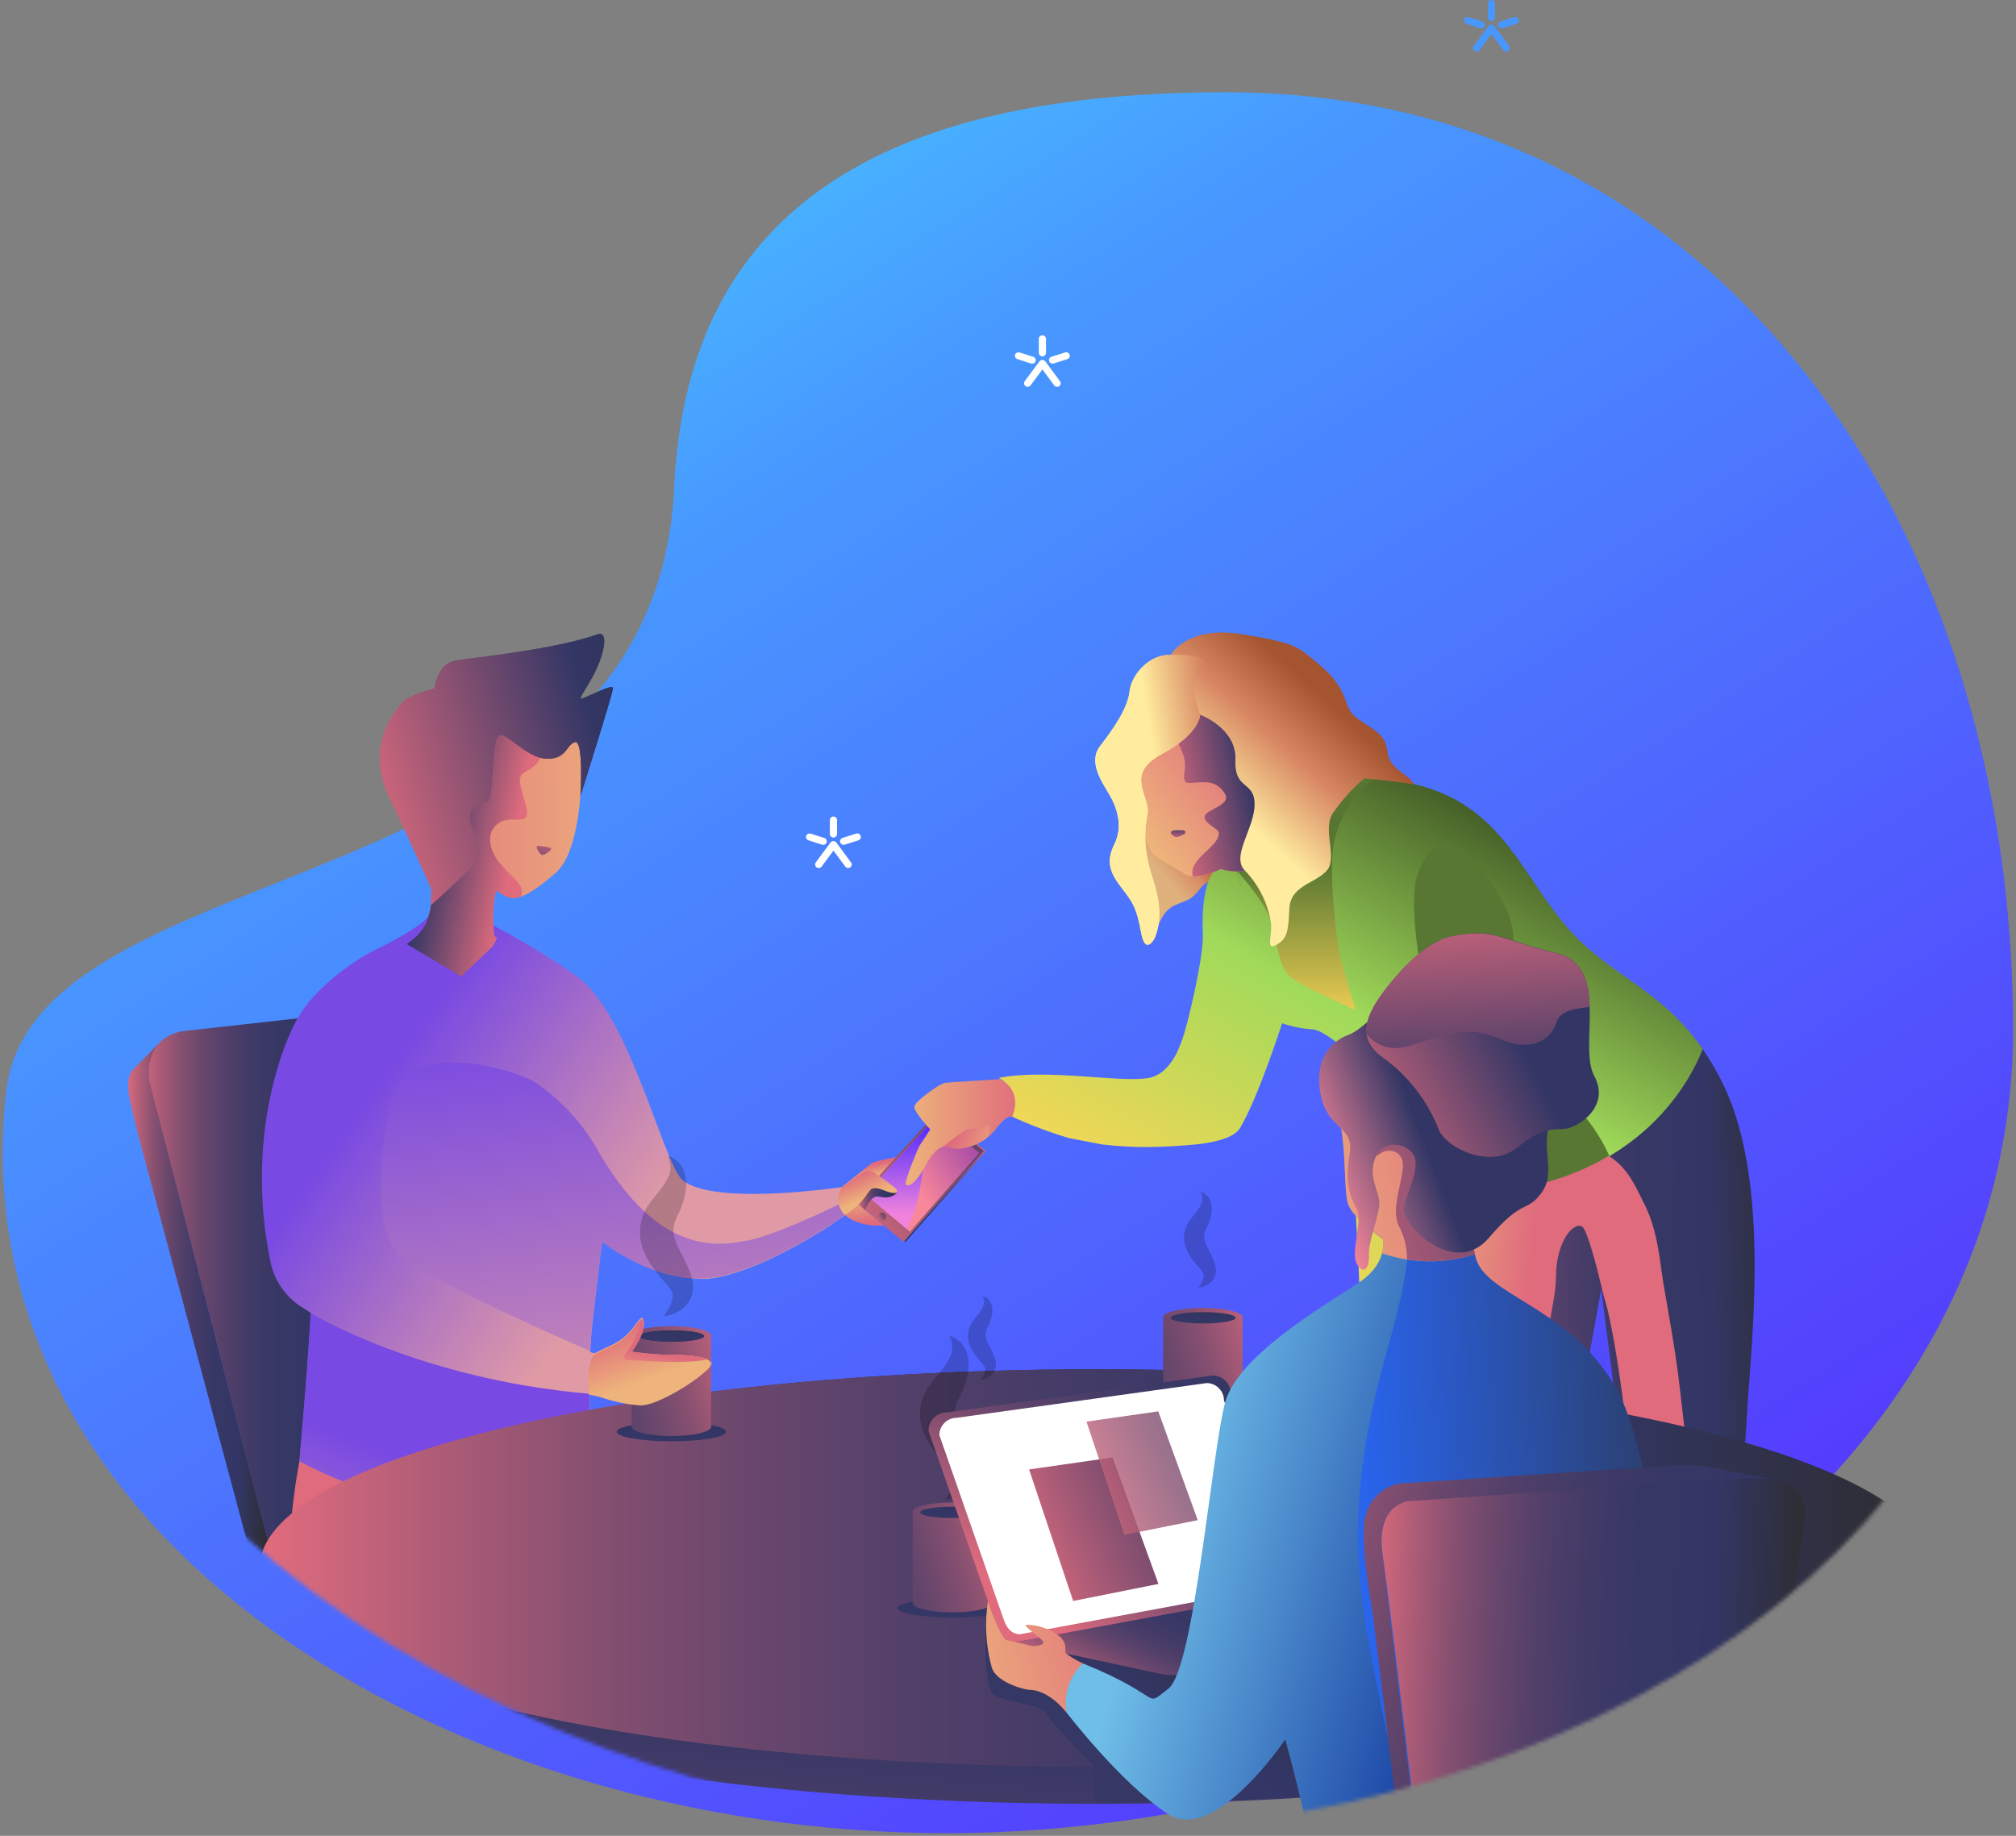 <?xml version="1.0" encoding="UTF-8"?>
<svg width="504px" height="459px" viewBox="0 0 504 459" version="1.1" xmlns="http://www.w3.org/2000/svg" xmlns:xlink="http://www.w3.org/1999/xlink">
    <rect x="0" y="0" width="504" height="459" fill="#808080" stroke="none"/>
    <!-- Generator: sketchtool 52.4 (67378) - http://www.bohemiancoding.com/sketch -->
    <title>ABD3D48F-5457-4767-8F2E-A13DF7ABBF58@1x</title>
    <desc>Created with sketchtool.</desc>
    <defs>
        <linearGradient x1="9.367%" y1="94.139%" x2="79.127%" y2="-1.04083409e-14%" id="linearGradient-1">
            <stop stop-color="#562FFD" offset="0%"></stop>
            <stop stop-color="#4897FF" offset="74.366%"></stop>
            <stop stop-color="#48D3FF" offset="100%"></stop>
        </linearGradient>
        <path d="M267.073,435.851 C391.378,435.851 514.47,362.058 502.171,250.518 C495.396,189.07 340.04,204.965 335.175,99.455 C331.813,26.553 278.15,0.578 197.3,0.578 C72.996,0.578 0.447,110.213 0.447,234.839 C0.447,359.465 142.769,435.851 267.073,435.851 Z" id="path-2"></path>
        <linearGradient x1="-0.013%" y1="50%" x2="100%" y2="50%" id="linearGradient-4">
            <stop stop-color="#DF6B7D" offset="0%"></stop>
            <stop stop-color="#D5687C" offset="2%"></stop>
            <stop stop-color="#AA5B76" offset="11%"></stop>
            <stop stop-color="#854F70" offset="20%"></stop>
            <stop stop-color="#67466C" offset="30%"></stop>
            <stop stop-color="#503F69" offset="40%"></stop>
            <stop stop-color="#403A67" offset="51%"></stop>
            <stop stop-color="#363765" offset="63%"></stop>
            <stop stop-color="#333665" offset="79%"></stop>
            <stop stop-color="#2F3043" offset="93%"></stop>
            <stop stop-color="#2D2D2F" offset="100%"></stop>
        </linearGradient>
        <linearGradient x1="-0.14%" y1="50.011%" x2="99.956%" y2="50.011%" id="linearGradient-5">
            <stop stop-color="#DF6B7D" offset="0%"></stop>
            <stop stop-color="#D5687C" offset="2%"></stop>
            <stop stop-color="#AA5B76" offset="11%"></stop>
            <stop stop-color="#854F70" offset="20%"></stop>
            <stop stop-color="#67466C" offset="30%"></stop>
            <stop stop-color="#503F69" offset="40%"></stop>
            <stop stop-color="#403A67" offset="51%"></stop>
            <stop stop-color="#363765" offset="63%"></stop>
            <stop stop-color="#333665" offset="79%"></stop>
            <stop stop-color="#2F3043" offset="93%"></stop>
            <stop stop-color="#2D2D2F" offset="100%"></stop>
        </linearGradient>
        <linearGradient x1="25.222%" y1="46.837%" x2="57.889%" y2="18.418%" id="linearGradient-6">
            <stop stop-color="#DFB27D" offset="0%"></stop>
            <stop stop-color="#D98A65" offset="54%"></stop>
            <stop stop-color="#A4542F" offset="100%"></stop>
        </linearGradient>
        <linearGradient x1="8.857%" y1="55.147%" x2="106.124%" y2="48.491%" id="linearGradient-7">
            <stop stop-color="#DF6B7D" offset="0%"></stop>
            <stop stop-color="#D5687C" offset="2%"></stop>
            <stop stop-color="#AA5B76" offset="11%"></stop>
            <stop stop-color="#854F70" offset="20%"></stop>
            <stop stop-color="#67466C" offset="30%"></stop>
            <stop stop-color="#503F69" offset="40%"></stop>
            <stop stop-color="#403A67" offset="51%"></stop>
            <stop stop-color="#363765" offset="63%"></stop>
            <stop stop-color="#333665" offset="79%"></stop>
            <stop stop-color="#2F3043" offset="93%"></stop>
            <stop stop-color="#2D2D2F" offset="100%"></stop>
        </linearGradient>
        <linearGradient x1="-967.444%" y1="1188.556%" x2="5988.556%" y2="-6604.444%" id="linearGradient-8">
            <stop stop-color="#6FBEE8" offset="0%"></stop>
            <stop stop-color="#2964EC" offset="48%"></stop>
            <stop stop-color="#2D2D2F" offset="100%"></stop>
        </linearGradient>
        <linearGradient x1="26.058%" y1="87.751%" x2="86.618%" y2="1.134%" id="linearGradient-9">
            <stop stop-color="#FFD656" offset="0%"></stop>
            <stop stop-color="#A0DA5A" offset="48%"></stop>
            <stop stop-color="#253316" offset="100%"></stop>
        </linearGradient>
        <linearGradient x1="2.36%" y1="42.561%" x2="40.881%" y2="50.88%" id="linearGradient-10">
            <stop stop-color="#EEB47B" offset="0%"></stop>
            <stop stop-color="#DF6B7D" offset="100%"></stop>
        </linearGradient>
        <linearGradient x1="50%" y1="108.18%" x2="50%" y2="38.257%" id="linearGradient-11">
            <stop stop-color="#FCD656" offset="0%"></stop>
            <stop stop-color="#567631" offset="100%"></stop>
        </linearGradient>
        <linearGradient x1="-53.484%" y1="54.964%" x2="14.278%" y2="50.04%" id="linearGradient-12">
            <stop stop-color="#FED656" offset="0%"></stop>
            <stop stop-color="#577732" offset="100%"></stop>
        </linearGradient>
        <linearGradient x1="14.503%" y1="79.219%" x2="69.126%" y2="32.964%" id="linearGradient-13">
            <stop stop-color="#EEB47B" offset="0%"></stop>
            <stop stop-color="#DF6B7D" offset="100%"></stop>
        </linearGradient>
        <linearGradient x1="-2.213%" y1="67.627%" x2="61.366%" y2="45.843%" id="linearGradient-14">
            <stop stop-color="#DF6B7D" offset="0%"></stop>
            <stop stop-color="#333665" offset="100%"></stop>
        </linearGradient>
        <linearGradient x1="27.358%" y1="137.783%" x2="63.558%" y2="-32.241%" id="linearGradient-15">
            <stop stop-color="#DF6B7D" offset="0%"></stop>
            <stop stop-color="#333665" offset="100%"></stop>
        </linearGradient>
        <linearGradient x1="41.922%" y1="53.954%" x2="71.574%" y2="20.955%" id="linearGradient-16">
            <stop stop-color="#FFEC9F" offset="0%"></stop>
            <stop stop-color="#D98A65" offset="54%"></stop>
            <stop stop-color="#A4542F" offset="100%"></stop>
        </linearGradient>
        <linearGradient x1="56.285%" y1="48.581%" x2="130.408%" y2="22.081%" id="linearGradient-17">
            <stop stop-color="#FFEC9F" offset="0%"></stop>
            <stop stop-color="#D98A65" offset="54%"></stop>
            <stop stop-color="#A4542F" offset="100%"></stop>
        </linearGradient>
        <linearGradient x1="57.113%" y1="65.923%" x2="42.569%" y2="30.629%" id="linearGradient-18">
            <stop stop-color="#EEB47B" offset="0%"></stop>
            <stop stop-color="#DF6B7D" offset="100%"></stop>
        </linearGradient>
        <linearGradient x1="30.414%" y1="-36.213%" x2="50.637%" y2="79.215%" id="linearGradient-19">
            <stop stop-color="#EEB47B" offset="0%"></stop>
            <stop stop-color="#DF6B7D" offset="100%"></stop>
        </linearGradient>
        <linearGradient x1="67.301%" y1="50.38%" x2="16.975%" y2="49.956%" id="linearGradient-20">
            <stop stop-color="#EEB47B" offset="0%"></stop>
            <stop stop-color="#DF6B7D" offset="100%"></stop>
        </linearGradient>
        <linearGradient x1="74.193%" y1="56.271%" x2="21.091%" y2="36.343%" id="linearGradient-21">
            <stop stop-color="#DF6B7D" offset="0%"></stop>
            <stop stop-color="#333665" offset="100%"></stop>
        </linearGradient>
        <linearGradient x1="53.687%" y1="69.192%" x2="12.716%" y2="37.812%" id="linearGradient-22">
            <stop stop-color="#DF9AA6" offset="6%"></stop>
            <stop stop-color="#7849E3" offset="100%"></stop>
        </linearGradient>
        <linearGradient x1="138.134%" y1="-103.973%" x2="-130.519%" y2="283.576%" id="linearGradient-23">
            <stop stop-color="#DF6B7D" offset="0%"></stop>
            <stop stop-color="#333665" offset="100%"></stop>
        </linearGradient>
        <linearGradient x1="71.107%" y1="151.51%" x2="37.781%" y2="-4.508%" id="linearGradient-24">
            <stop stop-color="#DF9AA6" offset="6%"></stop>
            <stop stop-color="#7849E3" offset="100%"></stop>
        </linearGradient>
        <linearGradient x1="-2.944%" y1="64.498%" x2="172.262%" y2="8.319%" id="linearGradient-25">
            <stop stop-color="#DF6B7D" offset="0%"></stop>
            <stop stop-color="#333665" offset="54%"></stop>
            <stop stop-color="#2D2D2F" offset="100%"></stop>
        </linearGradient>
        <linearGradient x1="-7.914%" y1="169.304%" x2="41.992%" y2="60.95%" id="linearGradient-26">
            <stop stop-color="#DF9AA6" offset="6%"></stop>
            <stop stop-color="#7849E3" offset="100%"></stop>
        </linearGradient>
        <linearGradient x1="-6.229%" y1="86.478%" x2="314.854%" y2="-120.567%" id="linearGradient-27">
            <stop stop-color="#DF6B7D" offset="0%"></stop>
            <stop stop-color="#D5687C" offset="2%"></stop>
            <stop stop-color="#AA5B76" offset="11%"></stop>
            <stop stop-color="#854F70" offset="20%"></stop>
            <stop stop-color="#67466C" offset="30%"></stop>
            <stop stop-color="#503F69" offset="40%"></stop>
            <stop stop-color="#403A67" offset="51%"></stop>
            <stop stop-color="#363765" offset="63%"></stop>
            <stop stop-color="#333665" offset="79%"></stop>
            <stop stop-color="#2F3043" offset="93%"></stop>
            <stop stop-color="#2D2D2F" offset="100%"></stop>
        </linearGradient>
        <linearGradient x1="50%" y1="69.87%" x2="117.394%" y2="26.743%" id="linearGradient-28">
            <stop stop-color="#F88799" offset="0%"></stop>
            <stop stop-color="#923CAC" offset="100%"></stop>
        </linearGradient>
        <linearGradient x1="26.561%" y1="87.578%" x2="26.561%" y2="10.475%" id="linearGradient-29">
            <stop stop-color="#F283DD" offset="0%"></stop>
            <stop stop-color="#562FFD" offset="100%"></stop>
        </linearGradient>
        <linearGradient x1="0.317%" y1="50.26%" x2="100%" y2="50.26%" id="linearGradient-30">
            <stop stop-color="#DF6B7D" offset="0%"></stop>
            <stop stop-color="#D5687C" offset="2%"></stop>
            <stop stop-color="#AA5B76" offset="11%"></stop>
            <stop stop-color="#854F70" offset="20%"></stop>
            <stop stop-color="#67466C" offset="30%"></stop>
            <stop stop-color="#503F69" offset="40%"></stop>
            <stop stop-color="#403A67" offset="51%"></stop>
            <stop stop-color="#363765" offset="63%"></stop>
            <stop stop-color="#333665" offset="79%"></stop>
            <stop stop-color="#2F3043" offset="93%"></stop>
            <stop stop-color="#2D2D2F" offset="100%"></stop>
        </linearGradient>
        <linearGradient x1="50.312%" y1="62.786%" x2="22.082%" y2="15.96%" id="linearGradient-31">
            <stop stop-color="#EEB47B" offset="0%"></stop>
            <stop stop-color="#DF6B7D" offset="100%"></stop>
        </linearGradient>
        <linearGradient x1="-3%" y1="85%" x2="299%" y2="-113%" id="linearGradient-32">
            <stop stop-color="#DF6B7D" offset="0%"></stop>
            <stop stop-color="#D5687C" offset="2%"></stop>
            <stop stop-color="#AA5B76" offset="11%"></stop>
            <stop stop-color="#854F70" offset="20%"></stop>
            <stop stop-color="#67466C" offset="30%"></stop>
            <stop stop-color="#503F69" offset="40%"></stop>
            <stop stop-color="#403A67" offset="51%"></stop>
            <stop stop-color="#363765" offset="63%"></stop>
            <stop stop-color="#333665" offset="79%"></stop>
            <stop stop-color="#2F3043" offset="93%"></stop>
            <stop stop-color="#2D2D2F" offset="100%"></stop>
        </linearGradient>
        <linearGradient x1="80%" y1="3.073%" x2="-34.627%" y2="141.986%" id="linearGradient-33">
            <stop stop-color="#DF6B7D" offset="0%"></stop>
            <stop stop-color="#D5687C" offset="2%"></stop>
            <stop stop-color="#AA5B76" offset="11%"></stop>
            <stop stop-color="#854F70" offset="20%"></stop>
            <stop stop-color="#67466C" offset="30%"></stop>
            <stop stop-color="#503F69" offset="40%"></stop>
            <stop stop-color="#403A67" offset="51%"></stop>
            <stop stop-color="#363765" offset="63%"></stop>
            <stop stop-color="#333665" offset="79%"></stop>
            <stop stop-color="#2F3043" offset="93%"></stop>
            <stop stop-color="#2D2D2F" offset="100%"></stop>
        </linearGradient>
        <linearGradient x1="12.223%" y1="147.507%" x2="52.511%" y2="43.517%" id="linearGradient-34">
            <stop stop-color="#DF6B7D" offset="0%"></stop>
            <stop stop-color="#D5687C" offset="2%"></stop>
            <stop stop-color="#AA5B76" offset="11%"></stop>
            <stop stop-color="#854F70" offset="20%"></stop>
            <stop stop-color="#67466C" offset="30%"></stop>
            <stop stop-color="#503F69" offset="40%"></stop>
            <stop stop-color="#403A67" offset="51%"></stop>
            <stop stop-color="#363765" offset="63%"></stop>
            <stop stop-color="#333665" offset="79%"></stop>
            <stop stop-color="#2F3043" offset="93%"></stop>
            <stop stop-color="#2D2D2F" offset="100%"></stop>
        </linearGradient>
        <linearGradient x1="-7.80930615e-15%" y1="50%" x2="99.996%" y2="50%" id="linearGradient-35">
            <stop stop-color="#DF6B7D" offset="0%"></stop>
            <stop stop-color="#D5687C" offset="2%"></stop>
            <stop stop-color="#AA5B76" offset="11%"></stop>
            <stop stop-color="#854F70" offset="20%"></stop>
            <stop stop-color="#67466C" offset="30%"></stop>
            <stop stop-color="#503F69" offset="40%"></stop>
            <stop stop-color="#403A67" offset="51%"></stop>
            <stop stop-color="#363765" offset="63%"></stop>
            <stop stop-color="#333665" offset="79%"></stop>
            <stop stop-color="#2F3043" offset="93%"></stop>
            <stop stop-color="#2D2D2F" offset="100%"></stop>
        </linearGradient>
        <linearGradient x1="-118.471%" y1="574.522%" x2="101.618%" y2="-110.828%" id="linearGradient-36">
            <stop stop-color="#DF6B7D" offset="0%"></stop>
            <stop stop-color="#D5687C" offset="2%"></stop>
            <stop stop-color="#AA5B76" offset="11%"></stop>
            <stop stop-color="#854F70" offset="20%"></stop>
            <stop stop-color="#67466C" offset="30%"></stop>
            <stop stop-color="#503F69" offset="40%"></stop>
            <stop stop-color="#403A67" offset="51%"></stop>
            <stop stop-color="#363765" offset="63%"></stop>
            <stop stop-color="#333665" offset="79%"></stop>
            <stop stop-color="#2F3043" offset="93%"></stop>
            <stop stop-color="#2D2D2F" offset="100%"></stop>
        </linearGradient>
        <linearGradient x1="140.892%" y1="11.007%" x2="-288.701%" y2="195.354%" id="linearGradient-37">
            <stop stop-color="#DF6B7D" offset="0%"></stop>
            <stop stop-color="#D5687C" offset="2%"></stop>
            <stop stop-color="#AA5B76" offset="11%"></stop>
            <stop stop-color="#854F70" offset="20%"></stop>
            <stop stop-color="#67466C" offset="30%"></stop>
            <stop stop-color="#503F69" offset="40%"></stop>
            <stop stop-color="#403A67" offset="51%"></stop>
            <stop stop-color="#363765" offset="63%"></stop>
            <stop stop-color="#333665" offset="79%"></stop>
            <stop stop-color="#2F3043" offset="93%"></stop>
            <stop stop-color="#2D2D2F" offset="100%"></stop>
        </linearGradient>
        <linearGradient x1="-118.421%" y1="575.269%" x2="101.598%" y2="-111.29%" id="linearGradient-38">
            <stop stop-color="#DF6B7D" offset="0%"></stop>
            <stop stop-color="#D5687C" offset="2%"></stop>
            <stop stop-color="#AA5B76" offset="11%"></stop>
            <stop stop-color="#854F70" offset="20%"></stop>
            <stop stop-color="#67466C" offset="30%"></stop>
            <stop stop-color="#503F69" offset="40%"></stop>
            <stop stop-color="#403A67" offset="51%"></stop>
            <stop stop-color="#363765" offset="63%"></stop>
            <stop stop-color="#333665" offset="79%"></stop>
            <stop stop-color="#2F3043" offset="93%"></stop>
            <stop stop-color="#2D2D2F" offset="100%"></stop>
        </linearGradient>
        <linearGradient x1="50.747%" y1="69.4%" x2="21.348%" y2="16.751%" id="linearGradient-39">
            <stop stop-color="#EEB47B" offset="0%"></stop>
            <stop stop-color="#DF6B7D" offset="100%"></stop>
        </linearGradient>
        <linearGradient x1="30.425%" y1="153.92%" x2="51.137%" y2="80.127%" id="linearGradient-40">
            <stop stop-color="#EEB47B" offset="0%"></stop>
            <stop stop-color="#DF6B7D" offset="100%"></stop>
        </linearGradient>
        <linearGradient x1="-101.221%" y1="194.372%" x2="96.78%" y2="3.246%" id="linearGradient-41">
            <stop stop-color="#DF6B7D" offset="0%"></stop>
            <stop stop-color="#D5687C" offset="2%"></stop>
            <stop stop-color="#AA5B76" offset="11%"></stop>
            <stop stop-color="#854F70" offset="20%"></stop>
            <stop stop-color="#67466C" offset="30%"></stop>
            <stop stop-color="#503F69" offset="40%"></stop>
            <stop stop-color="#403A67" offset="51%"></stop>
            <stop stop-color="#363765" offset="63%"></stop>
            <stop stop-color="#333665" offset="79%"></stop>
            <stop stop-color="#2F3043" offset="93%"></stop>
            <stop stop-color="#2D2D2F" offset="100%"></stop>
        </linearGradient>
        <linearGradient x1="1.898%" y1="75.347%" x2="110.868%" y2="26.727%" id="linearGradient-42">
            <stop stop-color="#DF6B7D" offset="0%"></stop>
            <stop stop-color="#D5687C" offset="2%"></stop>
            <stop stop-color="#AA5B76" offset="11%"></stop>
            <stop stop-color="#854F70" offset="20%"></stop>
            <stop stop-color="#67466C" offset="30%"></stop>
            <stop stop-color="#503F69" offset="40%"></stop>
            <stop stop-color="#403A67" offset="51%"></stop>
            <stop stop-color="#363765" offset="63%"></stop>
            <stop stop-color="#333665" offset="79%"></stop>
            <stop stop-color="#2F3043" offset="93%"></stop>
            <stop stop-color="#2D2D2F" offset="100%"></stop>
        </linearGradient>
        <linearGradient x1="18.445%" y1="77.084%" x2="127.809%" y2="-25.219%" id="linearGradient-43">
            <stop stop-color="#DF6B7D" offset="0%"></stop>
            <stop stop-color="#D5687C" offset="2%"></stop>
            <stop stop-color="#AA5B76" offset="11%"></stop>
            <stop stop-color="#854F70" offset="20%"></stop>
            <stop stop-color="#67466C" offset="30%"></stop>
            <stop stop-color="#503F69" offset="40%"></stop>
            <stop stop-color="#403A67" offset="51%"></stop>
            <stop stop-color="#363765" offset="63%"></stop>
            <stop stop-color="#333665" offset="79%"></stop>
            <stop stop-color="#2F3043" offset="93%"></stop>
            <stop stop-color="#2D2D2F" offset="100%"></stop>
        </linearGradient>
        <linearGradient x1="20.144%" y1="39.081%" x2="62.821%" y2="58.961%" id="linearGradient-44">
            <stop stop-color="#6FBEE8" offset="0%"></stop>
            <stop stop-color="#1C46A6" offset="100%"></stop>
        </linearGradient>
        <linearGradient x1="-109.959%" y1="68.39%" x2="137.444%" y2="37.978%" id="linearGradient-45">
            <stop stop-color="#6FBEE8" offset="0%"></stop>
            <stop stop-color="#2964EC" offset="48%"></stop>
            <stop stop-color="#2D2D2F" offset="100%"></stop>
        </linearGradient>
        <linearGradient x1="-35.784%" y1="87.655%" x2="92.72%" y2="35.646%" id="linearGradient-46">
            <stop stop-color="#EEB47B" offset="0%"></stop>
            <stop stop-color="#DF6B7D" offset="100%"></stop>
        </linearGradient>
        <linearGradient x1="-78.961%" y1="87.207%" x2="219.613%" y2="-5.977%" id="linearGradient-47">
            <stop stop-color="#DF6B7D" offset="0%"></stop>
            <stop stop-color="#333665" offset="100%"></stop>
        </linearGradient>
        <linearGradient x1="-42.44%" y1="72.507%" x2="161.941%" y2="18.292%" id="linearGradient-48">
            <stop stop-color="#EEB47B" offset="0%"></stop>
            <stop stop-color="#DF6B7D" offset="100%"></stop>
        </linearGradient>
        <linearGradient x1="0%" y1="62.371%" x2="39.534%" y2="44.041%" id="linearGradient-49">
            <stop stop-color="#F88799" offset="0%"></stop>
            <stop stop-color="#333665" offset="100%"></stop>
        </linearGradient>
        <linearGradient x1="-6.202%" y1="76.404%" x2="63.17%" y2="43.394%" id="linearGradient-50">
            <stop stop-color="#DF6B7D" offset="0%"></stop>
            <stop stop-color="#333665" offset="100%"></stop>
        </linearGradient>
        <linearGradient x1="-5.685%" y1="73.833%" x2="376.078%" y2="-101.456%" id="linearGradient-51">
            <stop stop-color="#DF6B7D" offset="0%"></stop>
            <stop stop-color="#D5687C" offset="2%"></stop>
            <stop stop-color="#AA5B76" offset="11%"></stop>
            <stop stop-color="#854F70" offset="20%"></stop>
            <stop stop-color="#67466C" offset="30%"></stop>
            <stop stop-color="#503F69" offset="40%"></stop>
            <stop stop-color="#403A67" offset="51%"></stop>
            <stop stop-color="#363765" offset="63%"></stop>
            <stop stop-color="#333665" offset="79%"></stop>
            <stop stop-color="#2F3043" offset="93%"></stop>
            <stop stop-color="#2D2D2F" offset="100%"></stop>
        </linearGradient>
        <linearGradient x1="-5.672%" y1="73.818%" x2="376.156%" y2="-101.493%" id="linearGradient-52">
            <stop stop-color="#DF6B7D" offset="0%"></stop>
            <stop stop-color="#D5687C" offset="2%"></stop>
            <stop stop-color="#AA5B76" offset="11%"></stop>
            <stop stop-color="#854F70" offset="20%"></stop>
            <stop stop-color="#67466C" offset="30%"></stop>
            <stop stop-color="#503F69" offset="40%"></stop>
            <stop stop-color="#403A67" offset="51%"></stop>
            <stop stop-color="#363765" offset="63%"></stop>
            <stop stop-color="#333665" offset="79%"></stop>
            <stop stop-color="#2F3043" offset="93%"></stop>
            <stop stop-color="#2D2D2F" offset="100%"></stop>
        </linearGradient>
        <linearGradient x1="37.734%" y1="-34.068%" x2="58.206%" y2="141.145%" id="linearGradient-53">
            <stop stop-color="#DF6B7D" offset="0%"></stop>
            <stop stop-color="#333665" offset="100%"></stop>
        </linearGradient>
        <linearGradient x1="-0.013%" y1="49.97%" x2="99.977%" y2="49.97%" id="linearGradient-54">
            <stop stop-color="#EEB47B" offset="0%"></stop>
            <stop stop-color="#DF6B7D" offset="100%"></stop>
        </linearGradient>
        <linearGradient x1="129.713%" y1="70.087%" x2="29.013%" y2="40.274%" id="linearGradient-55">
            <stop stop-color="#EEB47B" offset="0%"></stop>
            <stop stop-color="#DF6B7D" offset="100%"></stop>
        </linearGradient>
        <linearGradient x1="-3.083%" y1="47.301%" x2="96.159%" y2="52.215%" id="linearGradient-56">
            <stop stop-color="#DF6B7D" offset="0%"></stop>
            <stop stop-color="#D5687C" offset="2%"></stop>
            <stop stop-color="#AA5B76" offset="11%"></stop>
            <stop stop-color="#854F70" offset="20%"></stop>
            <stop stop-color="#67466C" offset="30%"></stop>
            <stop stop-color="#503F69" offset="40%"></stop>
            <stop stop-color="#403A67" offset="51%"></stop>
            <stop stop-color="#363765" offset="63%"></stop>
            <stop stop-color="#333665" offset="79%"></stop>
            <stop stop-color="#2F3043" offset="93%"></stop>
            <stop stop-color="#2D2D2F" offset="100%"></stop>
        </linearGradient>
        <linearGradient x1="-32.369%" y1="13.87%" x2="105.077%" y2="71.23%" id="linearGradient-57">
            <stop stop-color="#DF6B7D" offset="0%"></stop>
            <stop stop-color="#D5687C" offset="2%"></stop>
            <stop stop-color="#AA5B76" offset="11%"></stop>
            <stop stop-color="#854F70" offset="20%"></stop>
            <stop stop-color="#67466C" offset="30%"></stop>
            <stop stop-color="#503F69" offset="40%"></stop>
            <stop stop-color="#403A67" offset="51%"></stop>
            <stop stop-color="#363765" offset="63%"></stop>
            <stop stop-color="#333665" offset="79%"></stop>
            <stop stop-color="#2F3043" offset="93%"></stop>
            <stop stop-color="#2D2D2F" offset="100%"></stop>
        </linearGradient>
    </defs>
    <g id="Design" stroke="none" stroke-width="1" fill="none" fill-rule="evenodd">
        <g id="2a-Entreprise" transform="translate(-197, -1724)">
            <g id="Section-3" transform="translate(197, 1724)">
                <g id="Illustration2">
                    <g id="fond" transform="translate(0.246, 22.488)">
                        <mask id="mask-3" fill="white">
                            <use xlink:href="#path-2"></use>
                        </mask>
                        <use id="Oval" fill="url(#linearGradient-1)" fill-rule="nonzero" transform="translate(251.735, 218.215) scale(1, -1) rotate(-180) translate(-251.735, -218.215) " xlink:href="#path-2"></use>
                        <path d="M441.103,147.894 L444.757,152.841 C445.046,153.228 444.954,153.782 444.559,154.065 C444.165,154.348 443.6,154.258 443.311,153.872 L440.354,149.878 L437.396,153.872 C437.107,154.258 436.542,154.348 436.148,154.065 L436.135,154.052 C435.74,153.769 435.648,153.215 435.938,152.828 L439.631,147.843 C439.907,147.482 440.406,147.392 440.801,147.624 C440.801,147.637 440.814,147.637 440.814,147.637 C440.84,147.637 440.853,147.649 440.866,147.662 L440.879,147.662 C440.893,147.675 440.893,147.675 440.893,147.675 C440.985,147.74 441.05,147.817 441.103,147.894 Z M441.247,142.226 L441.247,145.73 C441.247,146.219 440.84,146.606 440.354,146.606 C439.854,146.606 439.46,146.207 439.46,145.73 L439.46,142.226 C439.46,141.736 439.867,141.35 440.354,141.35 C440.84,141.35 441.247,141.749 441.247,142.226 Z M434.663,145.64 L438.067,146.722 C438.54,146.876 438.79,147.366 438.645,147.83 C438.487,148.294 437.988,148.538 437.515,148.397 L434.111,147.302 C433.638,147.147 433.388,146.657 433.532,146.194 C433.69,145.743 434.19,145.485 434.663,145.64 Z M446.583,147.302 L443.179,148.384 C442.706,148.538 442.207,148.281 442.049,147.817 C441.891,147.353 442.154,146.864 442.627,146.709 L446.031,145.627 C446.505,145.472 447.004,145.73 447.162,146.194 C447.32,146.657 447.057,147.16 446.583,147.302 Z" id="Path-4-Copy-4" fill="#FFFFFF" mask="url(#mask-3)"></path>
                        <path d="M261.103,67.894 L264.757,72.841 C265.046,73.228 264.954,73.782 264.559,74.065 C264.165,74.348 263.6,74.258 263.311,73.872 L260.354,69.878 L257.396,73.872 C257.107,74.258 256.542,74.348 256.148,74.065 L256.135,74.052 C255.74,73.769 255.648,73.215 255.938,72.828 L259.631,67.843 C259.907,67.482 260.406,67.392 260.801,67.624 C260.801,67.637 260.814,67.637 260.814,67.637 C260.84,67.637 260.853,67.649 260.866,67.662 L260.879,67.662 C260.893,67.675 260.893,67.675 260.893,67.675 C260.985,67.74 261.05,67.817 261.103,67.894 Z M261.247,62.226 L261.247,65.73 C261.247,66.219 260.84,66.606 260.354,66.606 C259.854,66.606 259.46,66.207 259.46,65.73 L259.46,62.226 C259.46,61.736 259.867,61.35 260.354,61.35 C260.84,61.35 261.247,61.749 261.247,62.226 Z M254.663,65.64 L258.067,66.722 C258.54,66.876 258.79,67.366 258.645,67.83 C258.487,68.294 257.988,68.538 257.515,68.397 L254.111,67.302 C253.638,67.147 253.388,66.657 253.532,66.194 C253.69,65.743 254.19,65.485 254.663,65.64 Z M266.583,67.302 L263.179,68.384 C262.706,68.538 262.207,68.281 262.049,67.817 C261.891,67.353 262.154,66.864 262.627,66.709 L266.031,65.627 C266.505,65.472 267.004,65.73 267.162,66.194 C267.32,66.657 267.057,67.16 266.583,67.302 Z" id="Path-4-Copy-4" fill="#FFFFFF" mask="url(#mask-3)"></path>
                        <path d="M208.866,188.201 L212.519,193.148 C212.808,193.534 212.716,194.088 212.322,194.372 C211.928,194.655 211.363,194.565 211.074,194.179 L208.116,190.185 L205.159,194.179 C204.87,194.565 204.305,194.655 203.911,194.372 L203.897,194.359 C203.503,194.076 203.411,193.522 203.7,193.135 L207.394,188.149 C207.67,187.789 208.169,187.699 208.563,187.93 C208.563,187.943 208.576,187.943 208.576,187.943 C208.603,187.943 208.616,187.956 208.629,187.969 L208.642,187.969 C208.655,187.982 208.655,187.982 208.655,187.982 C208.747,188.046 208.813,188.124 208.866,188.201 Z M209.01,182.532 L209.01,186.037 C209.01,186.526 208.603,186.913 208.116,186.913 C207.617,186.913 207.223,186.513 207.223,186.037 L207.223,182.532 C207.223,182.043 207.63,181.656 208.116,181.656 C208.603,181.656 209.01,182.056 209.01,182.532 Z M202.425,185.946 L205.829,187.029 C206.303,187.183 206.552,187.673 206.408,188.137 C206.25,188.6 205.751,188.845 205.277,188.703 L201.873,187.608 C201.4,187.454 201.151,186.964 201.295,186.5 C201.453,186.049 201.952,185.792 202.425,185.946 Z M214.346,187.608 L210.942,188.69 C210.469,188.845 209.97,188.587 209.812,188.124 C209.654,187.66 209.917,187.17 210.39,187.016 L213.794,185.934 C214.267,185.779 214.767,186.037 214.925,186.5 C215.082,186.964 214.819,187.467 214.346,187.608 Z" id="Path-4-Copy-13" fill="#FFFFFF" mask="url(#mask-3)"></path>
                        <g id="reu-illu-entreprise" mask="url(#mask-3)">
                            <g transform="translate(31.754, 135.512)">
                                <g id="chaise_homme" transform="translate(0, 95)">
                                    <path d="M56.108,0.092 L13.862,4.795 C13.862,4.795 1.892,5.932 6.031,20.793 C9.985,35.009 35.031,132.537 35.031,132.537 L59.277,119.828 L56.108,0.092 Z" id="Path" fill="url(#linearGradient-4)"></path>
                                    <path d="M7.508,7.945 C7.508,7.945 7.246,8.345 1.354,14.323 C-0.292,15.983 -0.185,19.164 0.6,22.638 C1.677,27.617 2.846,31.859 2.846,31.859 L33.2,145.308 L33.2,138.454 C33.312,136.349 33.946,134.305 35.046,132.507 L5.6,18.319 C4.659,14.75 5.358,10.948 7.508,7.945 Z" id="Path" fill="url(#linearGradient-5)"></path>
                                </g>
                                <g id="femme_lead" transform="translate(217, 0)">
                                    <path d="M39.64,76.656 C39.64,76.656 40.727,70.161 44.512,68.425 C48.297,66.69 48.496,67.427 51.361,63.819 C54.227,60.21 61.995,61.915 61.995,61.915 L34.415,46.559 L35.763,66.214 L39.64,76.656 Z" id="Path" fill="url(#linearGradient-6)"></path>
                                    <path d="M184.852,231.934 C186.568,216.578 187.227,204.186 187.84,194.021 C188.805,177.974 193.693,137.665 181.894,113.341 C180.064,109.5 177.862,105.849 175.321,102.439 L115.394,137.542 C115.509,137.999 115.571,138.468 115.578,138.939 C115.578,141.888 110.874,196.831 110.874,206.965 C110.874,217.1 105.144,245.831 103.458,259.682 C101.773,273.533 96.073,302.924 96.073,302.924 L111.87,302.924 C111.87,302.924 129.062,258.914 133.322,242.913 C138.47,223.795 140.202,215.15 144.4,200.286 C145.932,194.665 151.295,164.368 151.295,164.368 C151.295,164.368 153.808,183.302 155.57,198.627 C156.566,207.38 161.699,251.897 161.086,267.728 C160.473,283.56 161.868,302.878 161.868,302.878 L173.957,302.878 C173.957,302.878 182.262,255.06 184.852,231.934 Z" id="pantalon" fill="url(#linearGradient-7)"></path>
                                    <path d="M100.501,174.319 C100.501,174.319 100.531,174.35 100.501,174.319 Z" id="Path" fill="url(#linearGradient-8)"></path>
                                    <path d="M141.918,72.817 C129.108,57.262 124.389,38.343 94.418,36.654 C92.139,36.647 89.862,36.509 87.599,36.24 L58.578,56.202 L54.257,60.133 C54.257,60.133 51.193,63.358 51.714,75.643 C51.959,80.986 47.898,98.6 46.366,102.439 C45.998,103.345 45.631,104.297 45.202,105.264 C43.777,108.043 41.555,110.869 38.26,111.498 C31.335,112.834 12.932,109.103 0.674,111.498 C0.674,111.498 6.19,113.879 3.57,120.973 C8.319,123.193 13.225,125.056 18.249,126.547 L26.543,128.144 C35.194,129.109 41.279,128.884 49.952,128.144 C55.299,127.561 59.605,126.348 60.999,124.044 C65.596,116.366 71.526,97.847 71.526,97.847 C74.005,98.678 76.579,99.194 79.187,99.383 C82.252,99.383 91.445,107.813 91.445,107.813 C91.445,107.813 89.147,123.169 89.147,127.776 C89.147,132.382 90.817,160.023 90.817,163.094 C90.817,164.63 90.664,168.945 89.285,170.572 L89.852,170.864 C99.122,173.782 100.409,174.304 100.577,174.396 C100.777,174.181 104.745,170.05 105.496,169.298 C106.247,168.545 105.802,162.495 106.706,157.382 C107.902,150.548 112.989,133.104 112.989,133.104 C114.483,134.743 115.426,136.811 115.685,139.016 C115.685,139.262 115.685,139.845 115.594,140.736 C159.86,140.045 173.697,112.005 176.669,104.281 C165.729,88.526 152.889,86.131 141.918,72.817 Z" id="Path" fill="url(#linearGradient-9)"></path>
                                    <path d="M173.911,238.875 C174.233,227.035 173.559,218.651 173.206,211.71 C172.793,203.464 172.027,198.658 170.785,187.663 C169.835,179.402 167.721,168.085 166.848,162.879 C165.974,157.673 165.56,150.134 162.251,143.362 C159.937,138.755 158.083,134.148 153.333,131.077 L115.394,137.542 C115.509,137.999 115.571,138.468 115.578,138.939 C115.578,141.888 110.874,196.831 110.874,206.965 C110.874,217.1 105.144,245.831 103.458,259.682 C101.773,273.533 96.073,302.924 96.073,302.924 L103.305,302.924 C105.232,298.695 106.855,294.333 108.162,289.871 C110.231,283.453 111.472,280.197 114.858,267.59 C118.474,254.185 118.045,255.874 120.42,246.691 C125.323,227.895 128.189,222.291 129.706,211.188 C130.885,202.512 139.987,170.557 139.987,161.359 C139.987,152.161 144.584,147.277 146.576,148.721 C147.909,149.673 150.391,159.47 151.939,166.042 C154.344,173.091 158.068,197.921 158.803,214.597 C159.232,223.412 161.868,251.897 161.148,267.774 C160.427,283.652 161.929,302.924 161.929,302.924 L166.94,302.924 C166.94,302.924 171.536,276.589 172.394,266.27 C173.467,253.186 173.62,247.336 173.911,238.875 Z" id="Path" fill="url(#linearGradient-10)"></path>
                                    <path d="M94.387,36.654 C94.387,36.654 86.235,36.209 83.661,35.825 L59.911,58.613 L61.597,64.617 L60.065,59.534 C60.065,59.534 67.358,67.443 68.829,72.495 C70.3,77.547 70.53,83.643 73.686,86.315 C76.843,88.987 89.959,94.53 89.959,94.53 C89.959,94.53 87.875,87.728 86.465,82.798 C85.056,77.869 83.294,60.778 84.29,53.837 C85.178,47.618 89.79,38.835 95.184,36.7 L94.387,36.654 Z" id="ombre_pull" fill="url(#linearGradient-11)"></path>
                                    <path d="M153.287,130.939 C150.1,123.553 143.619,116.474 137.321,110.393 C129.89,103.222 128.51,88.588 129.338,77.823 C130.165,67.059 117.218,54.636 114.735,53.469 C112.253,52.302 107.84,53.469 105.373,60.701 C102.906,67.934 106.201,83.336 107.028,91.413 C107.856,99.49 102.064,109.088 102.815,114.048 C103.565,119.007 106.201,119.852 104.914,131.446 C103.806,140.059 103.776,148.776 104.822,157.397 C105.649,163.201 99.198,170.879 99.198,170.879 L100.47,174.334 C101.809,174.509 103.148,174.016 104.056,173.014 C104.852,172.277 106.032,167.501 106.798,160.606 C107.565,153.712 112.927,132.966 112.927,132.966 C114.421,134.605 115.365,136.673 115.624,138.878 C115.624,139.124 115.624,139.707 115.532,140.598 C131.989,140.398 144.231,136.359 153.287,130.939 Z" id="ombre_pull-2" fill="url(#linearGradient-12)"></path>
                                    <path d="M31.488,50.736 L36.437,54.897 C36.424,54.708 36.424,54.518 36.437,54.329 C36.437,53.192 37.004,49.799 37.004,49.799 C37.004,49.799 37.571,54.329 39.823,56.033 C42.076,57.738 46.611,59.995 47.163,60.548 C47.715,61.101 49.998,61.116 49.998,61.116 C52.186,60.892 54.316,60.267 56.28,59.273 C56.28,59.273 67.726,63.435 72.905,50.659 C74.676,46.548 75.528,42.098 75.402,37.622 C74.883,37.614 74.377,37.453 73.947,37.161 C73.057,35.519 72.796,33.608 73.211,31.787 C74.1,29.422 75.326,26.412 73.778,24.707 C72.231,23.003 71.587,22.512 71.51,21.851 C73.363,20.784 74.486,18.787 74.437,16.646 C74.372,14.552 73.99,12.481 73.303,10.503 L54.763,12.162 L37.908,22.112 L31.779,35.672 C32.055,36.624 32.285,37.407 32.407,37.898 C33.317,41.455 33.119,45.206 31.84,48.647 C31.616,49.321 31.497,50.025 31.488,50.736 Z" id="visage" fill="url(#linearGradient-13)"></path>
                                    <path d="M72.844,50.659 C74.615,46.548 75.467,42.098 75.341,37.622 C74.821,37.614 74.316,37.453 73.885,37.161 C72.996,35.519 72.734,33.608 73.15,31.787 C74.039,29.422 75.265,26.412 73.717,24.707 C72.169,23.003 71.526,22.512 71.449,21.851 C73.302,20.784 74.425,18.787 74.376,16.646 C74.311,14.552 73.928,12.481 73.242,10.503 L54.702,12.162 L46.964,16.769 C45.263,20.792 44.16,24.185 44.604,25.429 C46.014,29.391 47.669,30.942 47.148,34.75 C46.627,38.558 47.852,37.714 50.212,37.637 C52.572,37.56 55.008,37.146 57.123,40.263 C59.237,43.38 52.25,44.348 52.143,46.19 C52.035,48.033 55.851,49.154 55.713,50.428 C55.575,51.703 55.069,52.548 52.143,55.235 C49.875,57.323 48.619,59.227 49.216,61.116 L49.906,61.116 C52.094,60.892 54.224,60.267 56.188,59.273 C56.188,59.273 67.665,63.373 72.844,50.659 Z" id="Path" fill="url(#linearGradient-14)"></path>
                                    <path d="M44.819,51.273 C44.819,51.273 43.409,50.597 43.777,49.983 C44.144,49.369 46.106,49.615 46.719,49.615 C47.331,49.615 47.776,50.229 46.719,50.72 C45.661,51.212 45.677,51.273 44.819,51.273 Z" id="Path" fill="url(#linearGradient-15)"></path>
                                    <path d="M51.04,20.7 C51.04,20.7 51.04,25.414 41.432,30.558 C31.825,35.702 38.781,41.307 37.862,45.545 C37.039,49.608 37.117,53.802 38.092,57.83 C38.981,62.083 42.781,69.239 39.624,76.625 C39.624,76.625 37.341,81.125 36.253,75.09 C35.165,69.055 34.246,67.688 31.473,64.11 C28.699,60.533 27.305,57.63 29.573,53.146 C31.84,48.663 30.201,43.933 28.439,40.862 C26.677,37.791 22.877,32.585 26.002,28.577 C29.128,24.569 32.928,19.179 33.373,14.926 C33.817,10.672 38.383,5.528 43.7,5.712 C43.7,5.712 47.669,-1.674 61.505,0.568 C75.341,2.81 75.525,3.808 80.306,7.724 C89.315,15.11 86.021,18.688 90.618,21.821 C95.215,24.953 97.467,25.859 97.911,30.097 C98.356,34.336 103.106,35.503 104.531,38.067 C104.531,38.067 96.67,36.961 92.104,36.608 C89.023,39.2 86.316,42.208 84.06,45.545 C81.608,49.799 85.592,56.74 82.527,59.872 C79.463,63.005 73.594,63.45 73.334,69.27 C73.073,75.09 72.767,76.748 70.024,78.269 C67.281,79.789 69.212,75.704 68.706,72.495 C67.894,67.718 65.68,63.291 62.348,59.78 C58.517,56.233 64.677,49.123 64.646,43.088 C64.615,37.054 59.544,39.725 59.85,31.894 C60.156,24.063 51.04,20.7 51.04,20.7 Z" id="Path" fill="url(#linearGradient-16)"></path>
                                    <path d="M33.388,14.88 C32.944,19.133 29.144,24.508 26.018,28.531 C22.892,32.554 26.677,37.745 28.454,40.816 C30.231,43.887 31.856,48.632 29.588,53.1 C27.32,57.569 28.699,60.486 31.488,64.064 C34.277,67.642 35.165,68.994 36.269,75.044 C37.372,81.094 39.64,76.579 39.64,76.579 C42.704,69.193 38.965,62.037 38.107,57.784 C37.132,53.755 37.054,49.561 37.877,45.499 C38.797,41.246 31.84,35.641 41.448,30.512 C50.12,25.905 50.963,21.606 51.04,20.807 L51.04,20.654 C51.04,20.654 47.577,12.346 51.361,8.799 C55.146,5.252 43.7,5.728 43.7,5.728 C38.398,5.482 33.832,10.626 33.388,14.88 Z" id="Path" fill="url(#linearGradient-17)"></path>
                                </g>
                                <g id="homme" transform="translate(33, 0)">
                                    <path d="M145.56,138.743 C145.56,138.743 152.328,133.271 153.036,132.719 C155.328,132.02 157.674,131.508 160.05,131.186 L153.282,138.697 L145.56,138.743 Z" id="Path" fill="url(#linearGradient-18)"></path>
                                    <path d="M146.298,145.809 C146.298,145.809 149.267,148.874 155.958,148.384 L149.544,143.019 L146.298,145.809 Z" id="Path" fill="url(#linearGradient-19)"></path>
                                    <path d="M13.752,169.306 C15.853,170.464 18.027,171.488 20.258,172.372 C17.428,183.407 8.337,197.693 6.999,234.617 L8.414,233.697 L85.985,227.352 C84.57,221.021 83.155,214.906 81.74,209.112 C81.74,209.112 80.694,200.712 80.325,190.106 L85.124,191.148 C88.352,192.294 91.72,193.006 95.138,193.263 C99.199,193.401 108.52,187.653 112.058,184.281 C116.273,180.327 103.89,180.48 101.137,180.48 C98.413,180.359 95.697,180.098 93,179.698 C93,179.698 96.568,174.947 95.891,172.234 C95.215,169.521 93.953,175.207 88.662,177.92 L83.586,180.373 C83.586,180.373 82.171,180.112 80.156,179.576 C80.217,174.015 80.731,168.469 81.694,162.991 C82.771,157.32 84.54,151.664 86.155,146.131 C86.155,146.131 98.46,162.991 112.089,161.688 C122.272,160.677 136.346,152.338 142.853,148.185 L142.299,139.571 C133.07,141.287 106.767,142.376 104.552,137.9 C101.798,132.321 90.985,96.347 80.571,91.166 C70.157,85.985 58.621,76.007 58.621,76.007 C58.036,72.241 58.162,68.4 58.99,64.68 C62.405,66.213 63.282,69.478 73.88,60.281 C82.032,53.184 80.325,25.717 80.325,25.717 C79.387,19.234 65.712,9.24 49.346,16.736 C32.979,24.231 35.332,41.183 40.485,55.054 C43.839,64.098 43.285,68.205 41.47,72.896 C39.639,76.084 37.271,78.582 27.934,82.307 C23.704,83.84 16.382,87.304 12.121,94.354 C8.445,100.485 0.231,124.32 5.43,157.841 C5.43,157.887 7.43,165.597 13.752,169.306 Z" id="Path" fill="url(#linearGradient-20)"></path>
                                    <path d="M36.686,78.03 L50.284,86.123 L58.175,78.628 L59.252,76.559 L58.621,76.038 C58.036,72.272 58.162,68.431 58.99,64.711 C60.882,65.569 62.066,67.117 65.035,66.244 C67.25,63.025 60.328,60.113 58.175,54.978 C56.021,49.843 59.236,46.594 63.528,46.87 C67.819,47.145 67.112,45.797 65.297,39.298 C63.482,32.799 69.004,37.137 71.28,28.476 C72.542,23.71 70.065,18.59 67.573,14.942 C64.516,14.101 61.325,13.856 58.175,14.222 L46.761,23.418 L37.886,46.471 C38.583,49.399 39.462,52.281 40.516,55.1 C43.87,64.144 43.316,68.251 41.501,72.942 C40.356,75.018 38.699,76.77 36.686,78.03 Z" id="Path" fill="url(#linearGradient-21)"></path>
                                    <path d="M145.929,138.743 C145.929,138.743 113.012,143.74 105.49,136.904 C100.875,132.719 92.123,95.059 79.217,86.123 C72.514,81.415 65.51,77.145 58.252,73.34 C55.252,76.85 45.146,73.34 42.085,71.21 C40.178,73.294 36.348,75.808 28.088,79.839 C22.35,82.905 13.828,89.143 9.629,96.194 C5.953,102.248 -3.969,126.512 2.738,158.086 C3.892,162.851 6.985,166.922 11.275,169.321 L12.736,170.287 C12.213,179.116 11.552,188.297 9.906,207.349 C57.313,232.287 83.57,208.437 83.57,208.437 C83.57,208.437 82.694,201.065 82.325,190.473 C81.878,182.059 83.724,180.311 83.724,180.311 C83.724,180.311 84.586,180.618 82.571,180.097 C82.694,174.364 83.863,166.777 84.632,159.665 C85.216,154.392 85.693,152.109 86.262,146.008 C86.262,146.008 98.568,162.868 112.196,161.566 C125.825,160.263 146.437,145.732 146.437,145.732 C144.176,139.371 145.929,138.743 145.929,138.743 Z" id="Path" fill="url(#linearGradient-22)"></path>
                                    <path d="M69.465,53.491 C69.465,53.491 72.788,53.736 72.788,54.211 C72.788,54.687 71.249,55.744 70.573,55.744 C69.896,55.744 68.65,53.43 69.465,53.491 Z" id="Path" fill="url(#linearGradient-23)"></path>
                                    <path d="M145.56,142.728 C142.053,144.445 128.501,150.944 121.779,152.185 C114.011,153.626 100.029,155.649 85.17,130.88 C81.356,123.718 75.895,117.557 69.234,112.901 C63.728,109.115 35.763,101.344 32.641,117.407 C31.887,121.3 26.026,148.706 35.456,156.186 C43.916,162.914 76.126,177.031 82.571,179.821 C82.709,174.119 83.863,166.67 84.616,159.665 C85.201,154.392 85.678,152.109 86.247,146.008 L85.524,152.507 C85.524,152.507 98.553,162.93 112.181,161.566 C125.809,160.202 146.421,145.732 146.421,145.732 C146.069,144.751 145.781,143.747 145.56,142.728 Z" id="Path" fill="url(#linearGradient-24)"></path>
                                    <path d="M42.824,64.19 C42.824,64.19 35.979,48.862 32.395,41.52 C26.119,28.568 33.764,18.881 36.686,16.674 C38.905,15.558 41.242,14.695 43.654,14.099 C43.654,14.099 44.162,7.892 49.022,7.125 C53.883,6.359 73.741,4.397 84.493,0.58 C84.493,0.58 87.124,-0.585 85.586,5.286 C84.047,11.156 79.433,16.536 80.233,16.674 C81.032,16.812 88.324,12.674 88.247,14.099 C88.17,15.525 80.11,41.03 80.11,41.03 C80.11,41.03 80.971,26.928 78.756,27.541 C76.541,28.155 76.71,31.864 71.619,31.695 C66.158,31.496 61.328,24.476 59.559,26.085 C57.79,27.695 58.605,42.225 56.79,42.624 C54.975,43.022 51.33,43.973 52.745,48.142 C54.16,52.311 55.175,54.058 55.175,55.698 C55.175,57.338 42.747,68.313 42.747,68.313 L42.824,64.19 Z" id="Path" fill="url(#linearGradient-25)"></path>
                                    <path d="M12.675,170.287 C12.152,179.116 11.49,188.297 9.844,207.349 C57.252,232.287 83.509,208.437 83.509,208.437 C83.509,208.437 82.632,201.065 82.263,190.473 C39.316,186.718 12.675,170.287 12.675,170.287 Z" id="Path" fill="url(#linearGradient-26)"></path>
                                    <polygon id="Path" fill="url(#linearGradient-27)" points="148.898 142.437 169.233 120.089 181 129.792 160.896 152.507"></polygon>
                                    <polygon id="Path" fill="url(#linearGradient-28)" points="151.374 140.613 168.925 121.269 179.816 130.267 162.48 149.947"></polygon>
                                    <path d="M151.359,140.613 L161.68,149.273 C164.418,144.261 165.049,139.141 165.895,133.363 C166.565,129.483 168.265,125.853 170.817,122.848 L168.925,121.315 L151.359,140.613 Z" id="Path" fill="url(#linearGradient-29)"></path>
                                    <path d="M159.219,140.107 C159.219,140.107 158.835,141.027 157.05,141.349 C155.266,141.67 154.174,140.414 152.866,141.87 C152.13,142.611 151.6,143.53 151.328,144.537 L149.513,143.004 L152.836,138.651 L155.912,138.651 L159.219,140.107 Z" id="Path" fill="url(#linearGradient-30)"></path>
                                    <path d="M145.56,138.743 C145.56,138.743 150.621,134.788 151.959,134.65 C153.297,134.513 158.327,138.636 158.881,139.126 C159.435,139.617 159.65,140.521 157.973,140.23 C156.297,139.938 154.62,138.774 153.22,139.126 C151.82,139.479 151.805,142.192 146.237,145.809 C144.307,143.936 144.021,140.946 145.56,138.743 Z" id="Path" fill="url(#linearGradient-31)"></path>
                                    <ellipse id="Oval" fill="url(#linearGradient-32)" cx="155.497" cy="146.161" rx="1" ry="1"></ellipse>
                                    <polygon id="Path" fill="url(#linearGradient-33)" points="169.233 120.089 170.125 120.365 181.508 129.761 161.619 152.262 160.896 152.507 181 129.792"></polygon>
                                </g>
                                <g id="table" transform="translate(32, 184)">
                                    <path d="M210.077,0.356 C94.515,0.356 0.828,22.946 0.828,50.812 L0.828,58.527 C0.828,86.409 94.515,108.999 210.077,108.999 C325.638,108.999 419.31,86.409 419.31,58.527 L419.31,50.812 C419.31,22.946 325.623,0.356 210.077,0.356 Z" id="Path" fill="url(#linearGradient-34)"></path>
                                    <ellipse id="Oval" fill="url(#linearGradient-35)" cx="210.077" cy="50.056" rx="209.203" ry="49.7"></ellipse>
                                </g>
                                <g id="Layer_48" transform="translate(115, 131)">
                                    <ellipse id="Oval" fill="url(#linearGradient-36)" cx="20.847" cy="68.971" rx="13.684" ry="2.386"></ellipse>
                                    <path d="M20.832,42.569 C15.349,42.569 10.905,43.618 10.905,44.91 L10.905,67.71 C10.905,69.002 15.349,70.05 20.832,70.05 C26.315,70.05 30.775,69.002 30.775,67.71 L30.775,44.97 C30.775,43.618 26.33,42.569 20.832,42.569 Z" id="Path" fill="url(#linearGradient-37)"></path>
                                    <ellipse id="Oval" fill="url(#linearGradient-38)" cx="20.908" cy="45.046" rx="8.125" ry="1.414"></ellipse>
                                    <ellipse id="Oval" fill="url(#linearGradient-38)" cx="20.908" cy="45.046" rx="8.125" ry="1.414"></ellipse>
                                    <path d="M19.001,40.08 C19.555,39.278 20.047,38.434 20.471,37.557 C20.828,36.831 21.055,36.048 21.14,35.245 C21.213,34.681 21.095,34.109 20.805,33.619 C20.805,33.518 20.653,33.417 20.603,33.316 C20.546,33.209 20.475,33.11 20.39,33.023 C20.299,32.933 20.217,32.832 20.136,32.741 L19.772,32.297 C18.758,31.065 17.522,29.702 16.316,28.016 C14.887,26.137 13.853,23.991 13.275,21.706 C12.986,20.356 12.924,18.967 13.093,17.597 C13.143,17.254 13.194,16.911 13.255,16.587 C13.316,16.264 13.427,15.931 13.529,15.578 C13.63,15.225 13.721,14.912 13.853,14.619 C13.985,14.326 14.127,14.023 14.268,13.73 C14.41,13.438 14.552,13.135 14.714,12.872 L15.231,12.105 L15.758,11.358 C15.91,11.146 16.032,11.015 16.174,10.843 C16.731,10.187 17.258,9.53 17.755,8.884 C18.75,7.696 19.578,6.378 20.217,4.967 C20.506,4.266 20.648,3.514 20.633,2.756 C20.564,1.81 20.349,0.88 19.994,0 C21.051,0.326 21.999,0.929 22.741,1.747 C23.556,2.669 24.109,3.791 24.342,4.997 C24.574,6.175 24.605,7.383 24.433,8.571 C24.433,8.854 24.363,9.147 24.312,9.43 C24.261,9.712 24.18,9.975 24.119,10.247 C23.998,10.786 23.849,11.319 23.673,11.842 C23.333,12.852 22.923,13.837 22.447,14.79 C22.336,15.013 22.194,15.275 22.113,15.467 C22.032,15.659 21.991,15.79 21.93,15.941 L21.738,16.396 C21.689,16.538 21.648,16.683 21.616,16.83 C21.305,17.831 21.259,18.895 21.484,19.919 C21.854,21.295 22.384,22.624 23.065,23.877 C24,25.61 24.833,27.397 25.558,29.227 C25.65,29.5 25.741,29.732 25.832,30.035 C25.923,30.338 26.014,30.722 26.096,31.045 C26.178,31.396 26.229,31.754 26.248,32.115 C26.288,32.477 26.288,32.843 26.248,33.205 C26.167,34.601 25.653,35.938 24.778,37.032 C24.039,37.948 23.104,38.69 22.042,39.202 C21.091,39.679 20.06,39.977 19.001,40.08 Z" id="Path" fill="#000000" opacity="0.2"></path>
                                    <path d="M152.616,33 C152.95,32.519 153.246,32.014 153.501,31.489 C153.717,31.054 153.853,30.586 153.904,30.104 C153.948,29.767 153.877,29.424 153.703,29.131 C153.703,29.071 153.611,29.01 153.581,28.95 C153.547,28.885 153.503,28.826 153.452,28.774 C153.397,28.72 153.349,28.659 153.3,28.605 L153.08,28.339 C152.469,27.602 151.724,26.785 150.998,25.776 C150.137,24.651 149.514,23.366 149.166,21.997 C148.991,21.189 148.954,20.358 149.056,19.537 C149.086,19.331 149.117,19.126 149.154,18.932 C149.19,18.739 149.257,18.54 149.318,18.328 C149.38,18.116 149.434,17.929 149.514,17.754 C149.593,17.578 149.679,17.397 149.764,17.222 C149.85,17.046 149.935,16.865 150.033,16.708 L150.344,16.248 L150.662,15.801 C150.753,15.674 150.827,15.595 150.912,15.493 C151.248,15.1 151.566,14.707 151.865,14.32 C152.464,13.608 152.964,12.819 153.349,11.974 C153.523,11.555 153.608,11.104 153.599,10.65 C153.557,10.084 153.428,9.527 153.214,9 C153.851,9.195 154.422,9.557 154.869,10.046 C155.36,10.598 155.693,11.27 155.834,11.992 C155.973,12.698 155.992,13.421 155.889,14.132 C155.889,14.302 155.846,14.477 155.815,14.646 C155.785,14.816 155.736,14.973 155.699,15.136 C155.626,15.459 155.537,15.778 155.431,16.091 C155.226,16.696 154.979,17.286 154.692,17.856 C154.625,17.989 154.539,18.147 154.49,18.261 C154.442,18.376 154.417,18.455 154.38,18.546 L154.264,18.818 C154.235,18.903 154.211,18.99 154.191,19.078 C154.004,19.677 153.976,20.314 154.112,20.927 C154.334,21.752 154.654,22.547 155.064,23.297 C155.628,24.335 156.129,25.405 156.566,26.501 C156.621,26.664 156.676,26.804 156.731,26.985 C156.786,27.166 156.841,27.396 156.89,27.589 C156.94,27.8 156.97,28.014 156.982,28.23 C157.006,28.447 157.006,28.666 156.982,28.883 C156.933,29.719 156.624,30.52 156.096,31.174 C155.651,31.723 155.088,32.167 154.448,32.474 C153.875,32.76 153.254,32.938 152.616,33 Z" id="Path" fill="#000000" opacity="0.2"></path>
                                    <path d="M89.328,86 C89.912,85.179 90.43,84.316 90.877,83.418 C91.254,82.676 91.493,81.875 91.582,81.053 C91.659,80.476 91.535,79.891 91.23,79.39 C91.23,79.287 91.069,79.184 91.016,79.081 C90.957,78.971 90.881,78.87 90.792,78.781 C90.695,78.688 90.61,78.585 90.524,78.492 L90.14,78.038 C89.071,76.778 87.768,75.383 86.496,73.659 C84.99,71.737 83.9,69.542 83.29,67.204 C82.985,65.823 82.92,64.402 83.098,63.001 C83.151,62.65 83.205,62.298 83.269,61.968 C83.333,61.638 83.45,61.297 83.557,60.935 C83.664,60.574 83.76,60.254 83.899,59.954 C84.038,59.655 84.188,59.345 84.337,59.045 C84.487,58.746 84.637,58.436 84.808,58.168 L85.353,57.383 L85.908,56.618 C86.068,56.402 86.197,56.267 86.346,56.092 C86.934,55.42 87.49,54.749 88.013,54.088 C89.063,52.872 89.936,51.524 90.61,50.081 C90.915,49.364 91.064,48.594 91.048,47.819 C90.975,46.852 90.748,45.901 90.375,45 C91.488,45.334 92.489,45.951 93.271,46.787 C94.13,47.73 94.713,48.878 94.959,50.112 C95.204,51.317 95.236,52.553 95.055,53.768 C95.055,54.057 94.98,54.357 94.927,54.646 C94.874,54.935 94.788,55.204 94.724,55.482 C94.596,56.034 94.439,56.578 94.254,57.114 C93.895,58.147 93.463,59.154 92.961,60.13 C92.843,60.357 92.694,60.625 92.608,60.822 C92.523,61.018 92.48,61.152 92.416,61.307 L92.213,61.772 C92.161,61.917 92.119,62.066 92.085,62.216 C91.756,63.24 91.708,64.329 91.946,65.376 C92.335,66.784 92.895,68.143 93.613,69.424 C94.598,71.198 95.476,73.026 96.241,74.898 C96.337,75.177 96.434,75.414 96.53,75.724 C96.626,76.034 96.722,76.426 96.808,76.757 C96.895,77.116 96.948,77.483 96.968,77.852 C97.011,78.222 97.011,78.596 96.968,78.967 C96.882,80.395 96.341,81.763 95.418,82.881 C94.639,83.819 93.654,84.577 92.533,85.102 C91.531,85.589 90.444,85.894 89.328,86 Z" id="Path" fill="#000000" opacity="0.2"></path>
                                    <path d="M98.164,56 C98.456,55.58 98.715,55.137 98.939,54.678 C99.127,54.297 99.246,53.887 99.291,53.466 C99.33,53.171 99.268,52.871 99.115,52.615 C99.115,52.562 99.035,52.509 99.008,52.456 C98.978,52.4 98.941,52.348 98.896,52.303 C98.848,52.255 98.805,52.202 98.762,52.154 L98.57,51.922 C98.036,51.276 97.384,50.562 96.748,49.679 C95.995,48.695 95.45,47.57 95.145,46.373 C94.992,45.665 94.96,44.938 95.049,44.22 C95.076,44.04 95.102,43.86 95.134,43.691 C95.166,43.522 95.225,43.347 95.279,43.162 C95.332,42.977 95.38,42.813 95.45,42.659 C95.519,42.506 95.594,42.347 95.669,42.194 C95.743,42.041 95.818,41.882 95.904,41.744 L96.176,41.342 L96.454,40.951 C96.534,40.84 96.598,40.771 96.673,40.681 C96.967,40.337 97.245,39.993 97.507,39.655 C98.031,39.032 98.468,38.342 98.805,37.603 C98.957,37.235 99.032,36.841 99.024,36.444 C98.988,35.948 98.874,35.461 98.687,35 C99.244,35.171 99.744,35.487 100.135,35.915 C100.565,36.398 100.856,36.986 100.979,37.618 C101.102,38.235 101.118,38.869 101.028,39.491 C101.028,39.639 100.99,39.792 100.963,39.941 C100.937,40.089 100.894,40.226 100.862,40.369 C100.798,40.651 100.72,40.93 100.627,41.205 C100.447,41.734 100.231,42.25 99.98,42.749 C99.922,42.866 99.847,43.003 99.804,43.104 C99.761,43.204 99.74,43.273 99.708,43.352 L99.606,43.59 C99.581,43.665 99.559,43.741 99.542,43.818 C99.378,44.342 99.354,44.9 99.473,45.437 C99.668,46.158 99.947,46.854 100.306,47.51 C100.799,48.418 101.238,49.355 101.621,50.314 C101.669,50.456 101.717,50.578 101.765,50.737 C101.813,50.895 101.861,51.096 101.904,51.266 C101.947,51.45 101.974,51.638 101.984,51.826 C102.005,52.016 102.005,52.208 101.984,52.398 C101.941,53.129 101.671,53.83 101.209,54.403 C100.82,54.883 100.327,55.271 99.767,55.54 C99.266,55.79 98.722,55.946 98.164,56 Z" id="Path" fill="#000000" opacity="0.2"></path>
                                    <path d="M19.06,49.713 C16.356,49.593 13.659,49.335 10.981,48.938 C10.981,48.938 14.524,44.226 13.852,41.535 C13.18,38.845 11.928,44.484 6.674,47.174 L1.634,49.606 C1.634,49.606 -0.718,51.719 0.244,59.669 L3.085,60.292 C6.291,61.429 9.634,62.134 13.028,62.39 C17.06,62.526 26.315,56.826 29.828,53.482 C34.073,49.53 21.855,49.713 19.06,49.713 Z" id="Path" fill="url(#linearGradient-39)"></path>
                                    <path d="M29.843,50.883 C27.415,49.637 20.954,49.713 19.06,49.713 C16.356,49.593 13.659,49.335 10.981,48.938 C10.981,48.938 14.524,44.226 13.852,41.535 C13.7,40.958 13.532,40.775 13.287,40.866 C13.287,40.866 13.073,44.666 9.118,49.804 C9.118,49.804 8.14,51.02 10.34,51.066 C12.539,51.111 24.421,52.16 29.843,50.883 Z" id="Path" fill="url(#linearGradient-40)"></path>
                                    <ellipse id="Oval" fill="url(#linearGradient-36)" cx="91.102" cy="113.051" rx="13.684" ry="2.386"></ellipse>
                                    <path d="M91.087,86.649 C85.604,86.649 81.159,87.698 81.159,88.99 L81.159,111.79 C81.159,113.082 85.604,114.13 91.087,114.13 C96.569,114.13 101.029,113.082 101.029,111.79 L101.029,89.05 C101.029,87.698 96.585,86.649 91.087,86.649 Z" id="Path" fill="url(#linearGradient-37)"></path>
                                    <ellipse id="Oval" fill="url(#linearGradient-38)" cx="91.163" cy="89.126" rx="8.125" ry="1.414"></ellipse>
                                    <ellipse id="Oval" fill="url(#linearGradient-36)" cx="153.72" cy="64.411" rx="13.684" ry="2.386"></ellipse>
                                    <path d="M153.705,38.009 C148.222,38.009 143.777,39.058 143.777,40.35 L143.777,63.15 C143.777,64.442 148.222,65.49 153.705,65.49 C159.188,65.49 163.647,64.442 163.647,63.15 L163.647,40.41 C163.647,39.058 159.203,38.009 153.705,38.009 Z" id="Path" fill="url(#linearGradient-37)"></path>
                                    <ellipse id="Oval" fill="url(#linearGradient-38)" cx="153.781" cy="40.486" rx="8.125" ry="1.414"></ellipse>
                                </g>
                                <g id="femme" transform="translate(147, 75)">
                                    <path d="M67.517,173.169 C67.517,173.169 66.598,188.66 69.586,190.75 C72.573,192.84 81.137,192.963 82.302,195.176 C83.466,197.389 94.436,208.454 94.436,208.454 L94.436,217.675 C94.436,217.675 125.766,217.568 145.897,216.138 L138.957,188.399 L67.517,173.169 Z" id="Path" fill="url(#linearGradient-41)"></path>
                                    <path d="M74.58,177.641 L109.817,185.217 C112.798,186.022 115.937,186.022 118.918,185.217 C123.361,183.804 148.027,178.655 148.027,178.655 L121.369,168.973 L74.58,177.641 Z" id="Path" fill="url(#linearGradient-42)"></path>
                                    <path d="M140.979,165.346 L74.58,177.641 C72.052,177.641 70.827,175.674 69.984,173.03 L53.132,124.743 C53.132,122.197 55.189,120.133 57.728,120.133 L124.127,110.912 C126.665,110.912 128.723,112.976 128.723,115.522 L145.576,160.736 C145.576,163.282 143.518,165.346 140.979,165.346 Z" id="Path" fill="url(#linearGradient-43)"></path>
                                    <path d="M138.528,164.025 L76.036,175.597 C73.646,175.597 72.451,173.676 71.7,171.263 L55.843,125.819 C55.852,123.429 57.781,121.494 60.164,121.485 L122.671,112.802 C125.054,112.811 126.983,114.746 126.992,117.136 L142.848,159.691 C142.84,162.081 140.911,164.016 138.528,164.025 Z" id="Path" fill="#FFFFFF"></path>
                                    <path d="M233.684,143.047 C233.684,143.047 229.992,123.698 225.763,115.538 C215.115,95.006 194.601,91.579 190.449,82.926 C186.297,74.274 195.045,52.789 194.54,38.819 C194.034,24.85 168.495,12.939 156.147,34.055 C155.265,38.68 155.265,43.431 156.147,48.056 C157.587,55.893 156.989,64.208 157.985,67.835 C158.981,71.462 166.718,76.81 166.718,76.81 C166.718,76.81 168.097,82.557 161.111,87.398 C154.124,92.239 130.699,105.41 127.329,117.489 C123.958,129.569 119.592,184.265 113.081,189.229 C106.569,194.192 112.744,191.426 91.709,182.881 C91.709,182.881 85.197,186.355 87.633,195.176 C87.633,195.176 101.345,213.095 113.081,220.58 C124.816,228.064 142.312,201.892 142.312,201.892 C154.048,244.401 151.903,261.229 151.903,261.229 C198.615,286.925 235.706,261.229 235.706,261.229 L237.391,226.635 C240.777,169.957 233.684,143.047 233.684,143.047 Z" id="Path" fill="url(#linearGradient-44)"></path>
                                    <path d="M225.763,115.538 C215.115,95.006 194.601,91.579 190.449,82.926 C188.703,79.33 189.239,73.459 190.449,66.851 L173.045,61.964 L158.445,68.803 C160.314,72.337 166.764,76.81 166.764,76.81 C166.824,77.134 166.86,77.463 166.871,77.793 L172.769,81.897 C172.769,81.897 172.524,88.044 168.005,103.812 C156.239,144.968 160.344,164.87 166.473,194.377 C172.601,223.884 173.934,240.174 172.708,261.229 L194.647,272.632 C209.126,272.711 223.343,268.764 235.721,261.229 L237.407,226.635 C240.792,169.972 233.699,143.047 233.699,143.047 C233.699,143.047 229.992,123.698 225.763,115.538 Z" id="Path" fill="url(#linearGradient-45)"></path>
                                    <path d="M156.116,48.056 C157.556,55.893 156.959,64.208 157.954,67.835 C158.95,71.462 166.687,76.81 166.687,76.81 C166.891,77.989 166.818,79.199 166.473,80.344 C173.979,82.946 182.124,83.032 189.683,80.59 C187.615,70.878 195.03,51.667 194.509,38.819 C193.958,24.85 168.464,12.939 156.116,34.055 C155.234,38.68 155.234,43.431 156.116,48.056 Z" id="Path" fill="url(#linearGradient-46)"></path>
                                    <path d="M189.683,80.59 C188.718,76.103 189.806,69.587 191.215,62.609 L190.036,59.812 L161.141,42.738 C161.141,42.738 161.524,53.081 162.75,55.309 C163.807,57.261 164.65,56.232 166.503,55.156 C168.357,54.08 172.463,54.618 171.636,59.766 C170.808,64.915 168.771,70.524 170.962,73.997 C172.163,76.438 172.772,79.129 172.739,81.85 C178.406,82.793 184.216,82.361 189.683,80.59 Z" id="Path" fill="url(#linearGradient-47)"></path>
                                    <path d="M91.709,182.881 C90.19,182.199 88.756,181.343 87.434,180.33 C87.097,179.669 88.108,177.456 85.182,175.597 C82.964,174.088 80.354,173.265 77.675,173.23 C76.419,173.43 80.831,176.073 81.689,177.318 C82.547,178.563 79.192,178.548 79.192,178.548 L72.512,177.011 C72.512,177.011 71.057,176.427 67.992,167.298 C67.127,172.846 67.45,178.514 68.942,183.926 C70.214,187.83 77.43,189.49 78.257,189.49 C79.084,189.49 83.052,189.567 87.633,195.191 C86.871,190.664 88.397,186.052 91.709,182.881 Z" id="Path" fill="url(#linearGradient-48)"></path>
                                    <path d="M158.414,25.649 C158.414,25.649 149.712,27.923 150.892,38.881 C152.071,49.838 159.686,47.994 158.414,55.417 C157.143,62.84 158.583,66.375 160.161,69.248 C161.739,72.122 158.629,80.006 160.161,82.895 C161.693,85.785 163.409,84.34 163.225,80.821 C163.041,77.301 165.829,70.893 165.829,67.804 C165.829,64.715 162.689,60.98 165.048,56.016 C167.407,51.052 174.899,53.327 174.899,57.661 C174.899,61.995 172.54,65.222 171.973,69.172 C171.406,73.121 184.551,86.615 193.222,76.487 C201.894,66.359 202.675,70.34 206.413,65.161 C210.151,59.981 206.03,53.942 208.589,47.733 C211.147,41.524 211.546,28.922 200.929,23.343 C190.311,17.765 187.615,12.171 178.315,12.586 C169.016,13.001 165.523,22.129 158.414,25.649 Z" id="Path" fill="url(#linearGradient-49)"></path>
                                    <path d="M184.229,1.029 C184.229,1.029 178.101,1.413 169.2,12.048 C162.566,19.947 159.502,26.31 166.825,31.489 C173.008,35.959 177.791,42.106 180.614,49.208 C182.146,53.742 193.33,59.536 200.208,53.972 C207.087,48.409 209.263,49.639 212.465,49.208 C215.667,48.778 223.664,43.599 219.574,36.038 C215.483,28.476 223.771,8.59 210.09,5.301 C196.409,2.012 194.586,-1.077 184.229,1.029 Z" id="Path" fill="url(#linearGradient-50)"></path>
                                    <polygon id="Path" fill="url(#linearGradient-51)" points="89.288 167.283 78.272 134.395 99.139 131.398 110.614 163.026"></polygon>
                                    <polygon id="Path" fill="url(#linearGradient-52)" opacity="0.8" points="102.096 150.746 92.612 122.438 110.568 119.872 120.435 147.073"></polygon>
                                    <g id="Group" opacity="0.3" transform="translate(0, 55.817)"></g>
                                    <path d="M210.121,5.347 C196.455,2.12 194.586,-1.077 184.229,1.029 C184.229,1.029 178.101,1.413 169.2,12.048 C164.879,17.196 162.106,21.684 162.689,25.618 C165.063,28.338 168.633,30.121 173.964,28.307 C186.941,23.881 190.572,24.404 196.547,27.001 C202.522,29.598 208.39,28.062 210.121,22.575 C211.117,19.501 214.993,19.225 218.44,18.718 C218.256,12.54 216.831,6.946 210.121,5.347 Z" id="Path" fill="url(#linearGradient-53)"></path>
                                    <path d="M71.118,36.806 C71.118,36.806 58.861,37.574 57.452,37.697 C56.042,37.82 49.792,42.308 49.593,43.645 C49.393,44.982 53.545,49.362 53.545,49.362 C53.545,49.362 51.569,52.574 51.063,53.173 C50.558,53.773 47.049,62.579 47.417,63.07 C47.785,63.562 49.347,64.131 52.733,57.768 C52.733,57.768 55.613,52.251 58.724,53.865 C60.639,54.864 66.767,53.496 69.907,49.362 C73.048,45.228 74.013,46.288 74.013,46.288 C74.013,46.288 77.078,40.172 71.118,36.806 Z" id="Path" fill="url(#linearGradient-54)"></path>
                                    <path d="M63.044,49.362 C62.217,49.362 56.64,53.742 56.64,53.742 C57.32,53.484 58.078,53.529 58.724,53.865 C60.256,54.633 64.132,54.003 67.318,51.805 C68.266,50.909 68.638,49.559 68.284,48.302 C66.559,48.759 64.81,49.113 63.044,49.362 Z" id="Path" fill="url(#linearGradient-55)"></path>
                                </g>
                                <g id="chaise_avant" transform="translate(308, 208)">
                                    <path d="M92.408,141.975 L110.941,14.956 C110.941,14.956 114.01,3.662 99.879,3.632 C85.749,3.601 12.519,9.148 12.519,9.148 C12.519,9.148 3.544,9.608 5.738,23.399 C7.932,37.191 20.114,142.419 20.114,142.419 L92.408,141.975 Z" id="Path" fill="url(#linearGradient-56)"></path>
                                    <path d="M104.574,4.153 L87.621,0.889 C84.836,0.323 81.987,0.137 79.152,0.337 L9.727,4.934 C5.008,5.944 1.499,9.909 1.074,14.711 C0.414,22.955 3.222,37.559 3.222,37.559 L15.972,142.266 L20.114,142.527 L5.523,21.775 C5.523,21.775 3.682,11.554 11.66,9.363 L86.393,4.137 C86.393,4.137 101.736,3.019 104.574,4.153 Z" id="Path" fill="url(#linearGradient-57)"></path>
                                </g>
                            </g>
                        </g>
                    </g>
                    <path d="M101.686,236.03 L115.284,244.123 L123.175,236.628 L124.252,234.559 L123.621,234.038 C123.036,230.272 123.162,226.431 123.99,222.711 C125.882,223.569 127.066,225.117 130.035,224.244 C132.25,221.025 125.328,218.113 123.175,212.978 C121.021,207.843 124.236,204.594 128.528,204.87 C132.819,205.145 132.112,203.797 130.297,197.298 C128.482,190.799 134.004,195.137 136.28,186.476 C137.542,181.71 135.065,176.59 132.573,172.942 C129.516,172.101 126.325,171.856 123.175,172.222 L111.761,181.418 L102.886,204.471 C103.583,207.399 104.462,210.281 105.516,213.1 C108.87,222.144 108.316,226.251 106.501,230.942 C105.356,233.018 103.699,234.77 101.686,236.03 Z" id="Path" fill="url(#linearGradient-21)"></path>
                    <path d="M107.824,222.19 C107.824,222.19 100.979,206.862 97.395,199.52 C91.119,186.568 98.764,176.881 101.686,174.674 C103.905,173.558 106.242,172.695 108.654,172.099 C108.654,172.099 109.162,165.892 114.022,165.125 C118.883,164.359 138.741,162.397 149.493,158.58 C149.493,158.58 152.124,157.415 150.586,163.286 C149.047,169.156 144.433,174.536 145.233,174.674 C146.032,174.812 153.324,170.674 153.247,172.099 C153.17,173.525 145.11,199.03 145.11,199.03 C145.11,199.03 145.971,184.928 143.756,185.541 C141.541,186.155 141.71,189.864 136.619,189.695 C131.158,189.496 126.328,182.476 124.559,184.085 C122.79,185.695 123.605,200.225 121.79,200.624 C119.975,201.022 116.33,201.973 117.745,206.142 C119.16,210.311 120.175,212.058 120.175,213.698 C120.175,215.338 107.747,226.313 107.747,226.313 L107.824,222.19 Z" id="Path" fill="url(#linearGradient-25)"></path>
                    <path d="M373.611,6.544 L377.265,11.492 C377.554,11.878 377.462,12.432 377.068,12.715 C376.674,12.999 376.108,12.909 375.819,12.522 L372.862,8.528 L369.905,12.522 C369.616,12.909 369.051,12.999 368.656,12.715 L368.643,12.702 C368.249,12.419 368.157,11.865 368.446,11.479 L372.139,6.493 C372.415,6.132 372.915,6.042 373.309,6.274 C373.309,6.287 373.322,6.287 373.322,6.287 C373.348,6.287 373.362,6.3 373.375,6.313 L373.388,6.313 C373.401,6.325 373.401,6.325 373.401,6.325 C373.493,6.39 373.559,6.467 373.611,6.544 Z M373.756,0.876 L373.756,4.38 C373.756,4.87 373.348,5.256 372.862,5.256 C372.363,5.256 371.968,4.857 371.968,4.38 L371.968,0.876 C371.968,0.386 372.376,0 372.862,0 C373.348,0 373.756,0.399 373.756,0.876 Z M367.171,4.29 L370.575,5.372 C371.048,5.527 371.298,6.016 371.154,6.48 C370.996,6.944 370.496,7.189 370.023,7.047 L366.619,5.952 C366.146,5.797 365.896,5.308 366.041,4.844 C366.199,4.393 366.698,4.135 367.171,4.29 Z M379.092,5.952 L375.688,7.034 C375.215,7.189 374.715,6.931 374.558,6.467 C374.4,6.003 374.663,5.514 375.136,5.359 L378.54,4.277 C379.013,4.123 379.513,4.38 379.67,4.844 C379.828,5.308 379.565,5.81 379.092,5.952 Z" id="Path-4-Copy-14" fill="#4897FF"></path>
                </g>
            </g>
        </g>
    </g>
</svg>